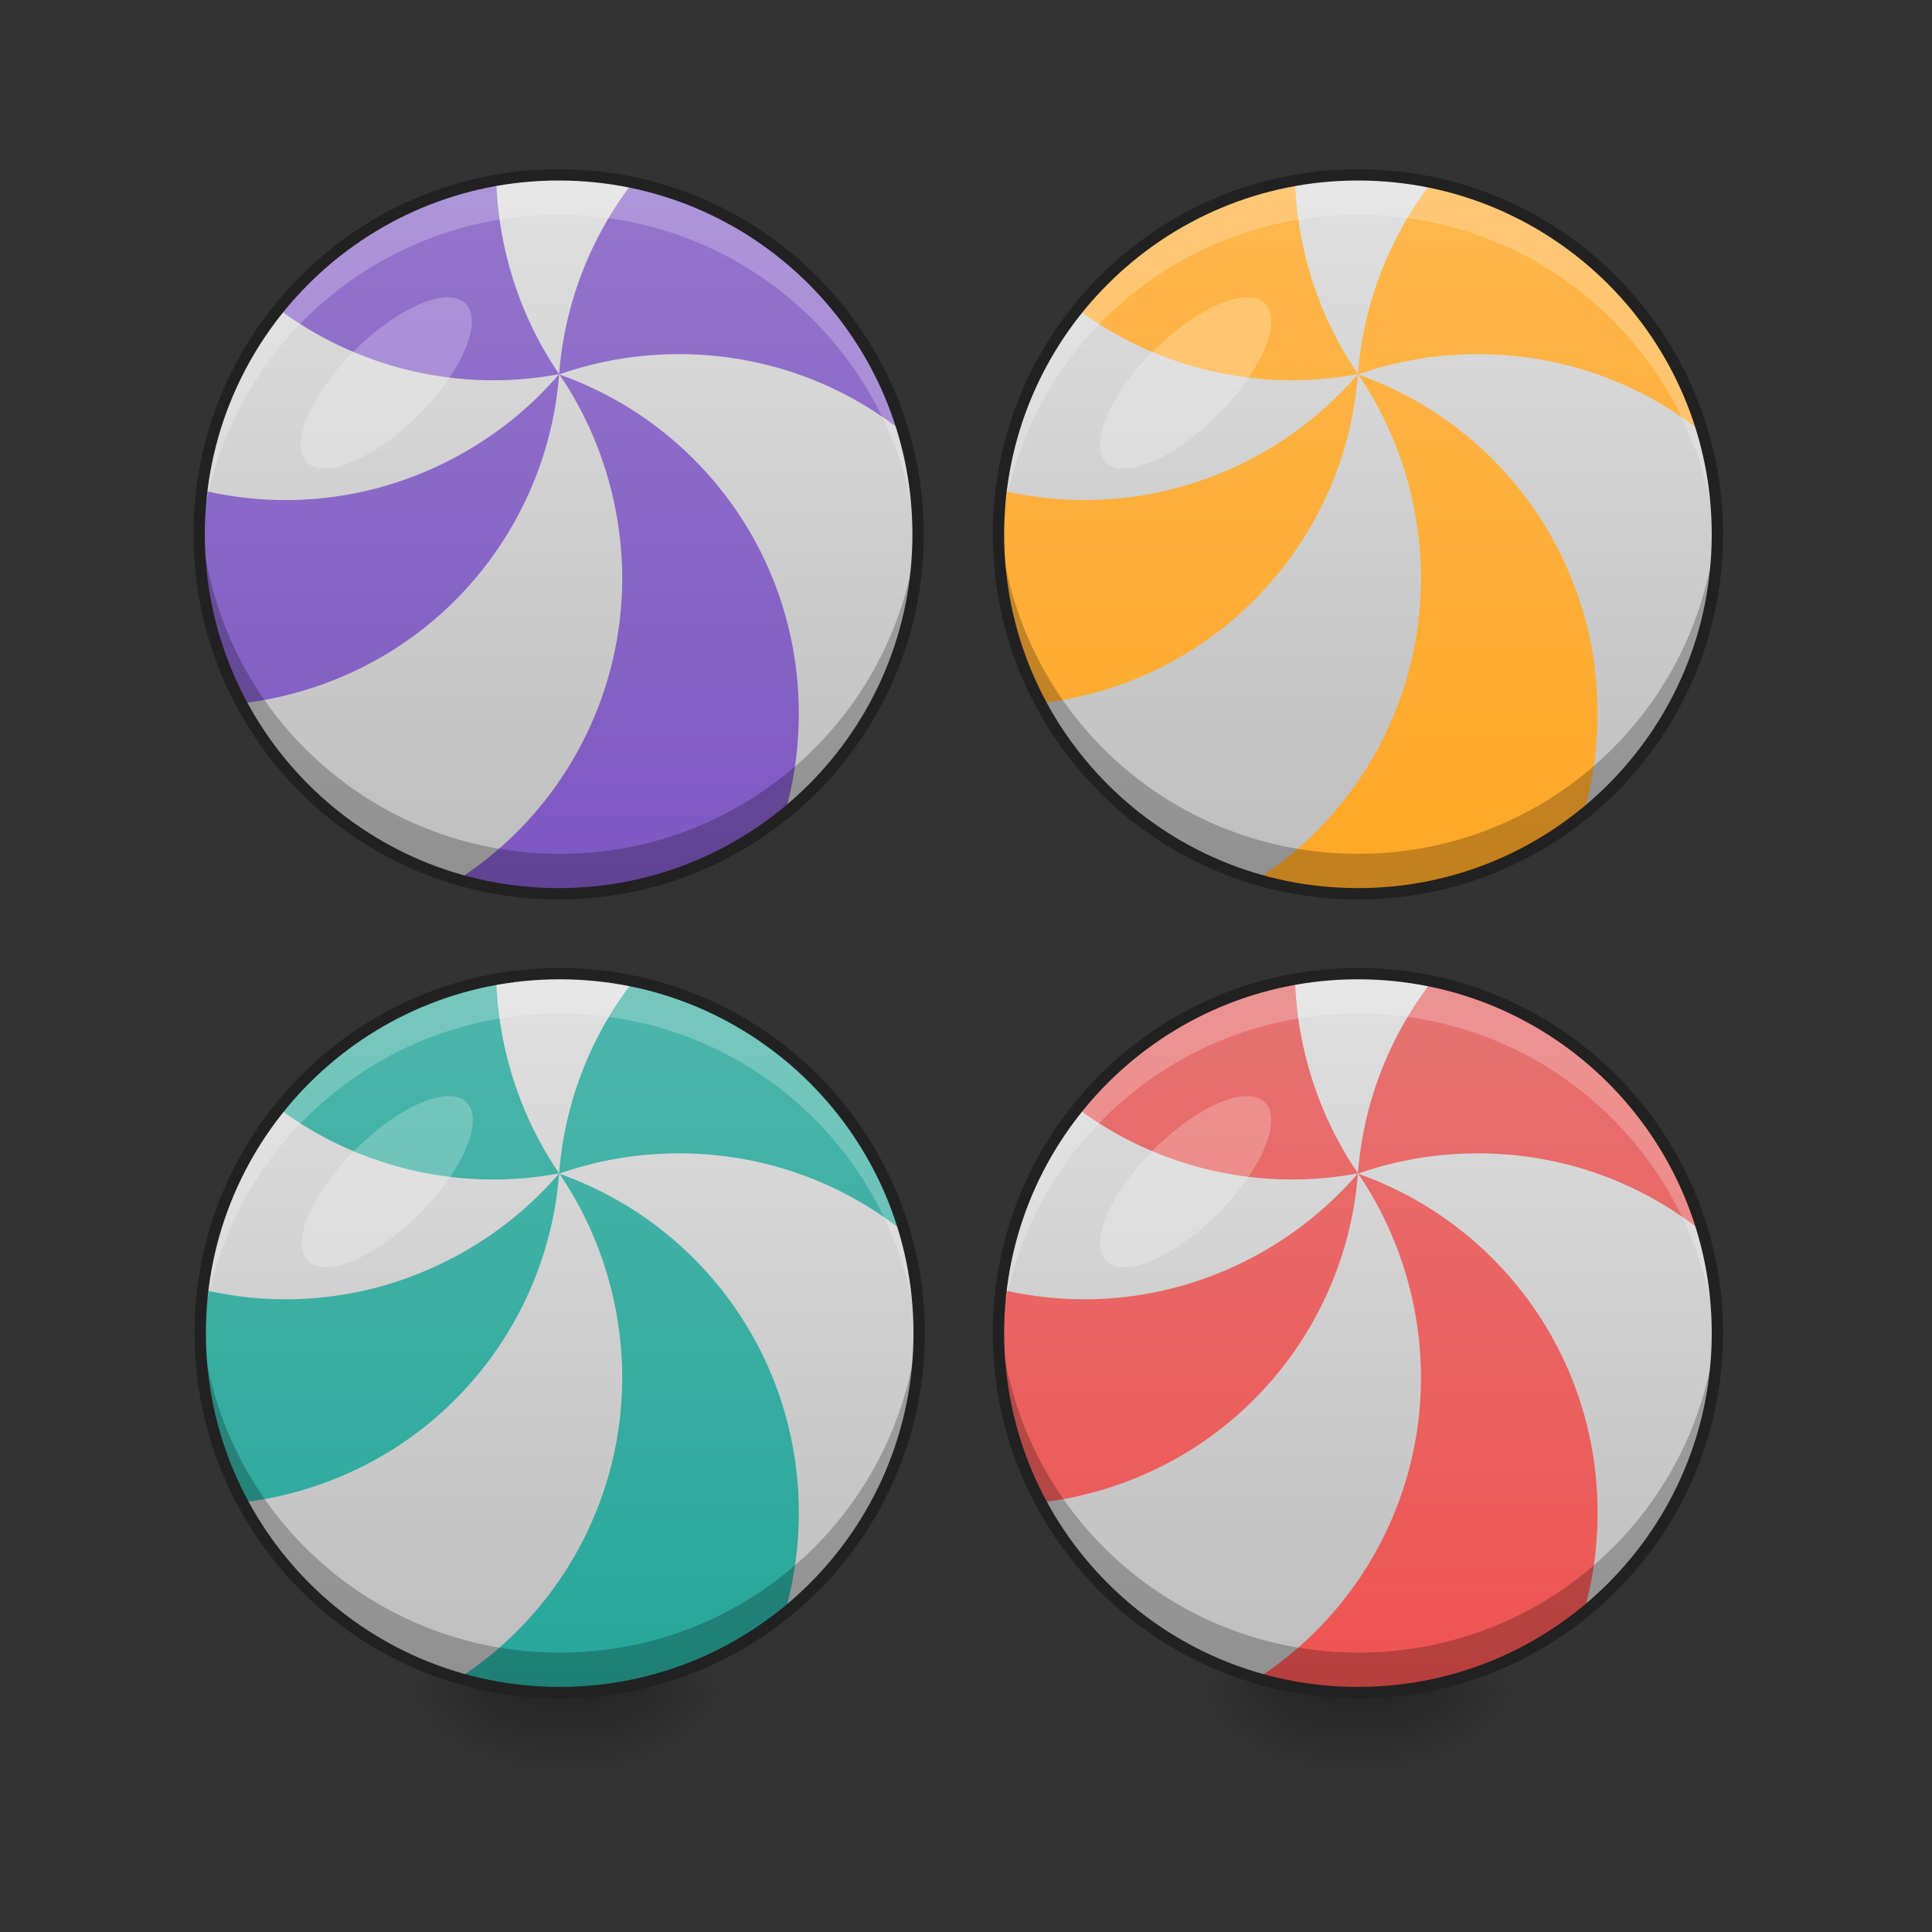 <svg xmlns="http://www.w3.org/2000/svg" width="512pt" height="512pt" viewBox="0 0 512 512"><rect x="0" y="0" width="512" height="512" fill="#333333" stroke="none"/><defs><linearGradient id="a" gradientUnits="userSpaceOnUse" x1="254" y1="233.5" x2="254" y2="254.667" gradientTransform="matrix(.8 0 0 1 -137.597 215.02)"><stop offset="0" stop-opacity=".275"/><stop offset="1" stop-opacity="0"/></linearGradient><radialGradient id="b" gradientUnits="userSpaceOnUse" cx="450.909" cy="189.579" fx="450.909" fy="189.579" r="21.167" gradientTransform="matrix(0 -1.25 -1.8 0 495.806 1017.525)"><stop offset="0" stop-opacity=".314"/><stop offset=".222" stop-opacity=".275"/><stop offset="1" stop-opacity="0"/></radialGradient><radialGradient id="c" gradientUnits="userSpaceOnUse" cx="450.909" cy="189.579" fx="450.909" fy="189.579" r="21.167" gradientTransform="matrix(0 1.25 1.8 0 -195.21 -120.44)"><stop offset="0" stop-opacity=".314"/><stop offset=".222" stop-opacity=".275"/><stop offset="1" stop-opacity="0"/></radialGradient><radialGradient id="d" gradientUnits="userSpaceOnUse" cx="450.909" cy="189.579" fx="450.909" fy="189.579" r="21.167" gradientTransform="matrix(0 -1.25 1.8 0 -195.21 1017.525)"><stop offset="0" stop-opacity=".314"/><stop offset=".222" stop-opacity=".275"/><stop offset="1" stop-opacity="0"/></radialGradient><radialGradient id="e" gradientUnits="userSpaceOnUse" cx="450.909" cy="189.579" fx="450.909" fy="189.579" r="21.167" gradientTransform="matrix(0 1.25 -1.8 0 495.806 -120.44)"><stop offset="0" stop-opacity=".314"/><stop offset=".222" stop-opacity=".275"/><stop offset="1" stop-opacity="0"/></radialGradient><linearGradient id="f" gradientUnits="userSpaceOnUse" x1="254" y1="233.5" x2="254" y2="254.667" gradientTransform="matrix(.8 0 0 1 71.973 215.02)"><stop offset="0" stop-opacity=".275"/><stop offset="1" stop-opacity="0"/></linearGradient><radialGradient id="g" gradientUnits="userSpaceOnUse" cx="450.909" cy="189.579" fx="450.909" fy="189.579" r="21.167" gradientTransform="matrix(0 -1.25 -1.8 0 705.376 1017.525)"><stop offset="0" stop-opacity=".314"/><stop offset=".222" stop-opacity=".275"/><stop offset="1" stop-opacity="0"/></radialGradient><radialGradient id="h" gradientUnits="userSpaceOnUse" cx="450.909" cy="189.579" fx="450.909" fy="189.579" r="21.167" gradientTransform="matrix(0 1.25 1.8 0 14.36 -120.44)"><stop offset="0" stop-opacity=".314"/><stop offset=".222" stop-opacity=".275"/><stop offset="1" stop-opacity="0"/></radialGradient><radialGradient id="i" gradientUnits="userSpaceOnUse" cx="450.909" cy="189.579" fx="450.909" fy="189.579" r="21.167" gradientTransform="matrix(0 -1.25 1.8 0 14.36 1017.525)"><stop offset="0" stop-opacity=".314"/><stop offset=".222" stop-opacity=".275"/><stop offset="1" stop-opacity="0"/></radialGradient><radialGradient id="j" gradientUnits="userSpaceOnUse" cx="450.909" cy="189.579" fx="450.909" fy="189.579" r="21.167" gradientTransform="matrix(0 1.25 -1.8 0 705.376 -120.44)"><stop offset="0" stop-opacity=".314"/><stop offset=".222" stop-opacity=".275"/><stop offset="1" stop-opacity="0"/></radialGradient><linearGradient id="k" gradientUnits="userSpaceOnUse" x1="158.75" y1=".667" x2="158.75" y2="-136.917" gradientTransform="matrix(1.385 0 0 1.385 147.363 447.624)"><stop offset="0" stop-color="#ef5350"/><stop offset="1" stop-color="#e57373"/></linearGradient><linearGradient id="l" gradientUnits="userSpaceOnUse" x1="145.815" y1="-33.731" x2="145.815" y2="-171.312" gradientTransform="matrix(1.385 0 0 1.385 179.115 495.253)"><stop offset="0" stop-color="#bdbdbd"/><stop offset="1" stop-color="#e0e0e0"/></linearGradient><linearGradient id="m" gradientUnits="userSpaceOnUse" x1="158.75" y1=".667" x2="158.75" y2="-136.917" gradientTransform="matrix(1.385 0 0 1.385 -64.182 447.624)"><stop offset="0" stop-color="#26a69a"/><stop offset="1" stop-color="#4db6ac"/></linearGradient><linearGradient id="n" gradientUnits="userSpaceOnUse" x1="145.815" y1="-33.731" x2="145.815" y2="-171.312" gradientTransform="matrix(1.385 0 0 1.385 -32.572 495.253)"><stop offset="0" stop-color="#bdbdbd"/><stop offset="1" stop-color="#e0e0e0"/></linearGradient><linearGradient id="o" gradientUnits="userSpaceOnUse" x1="158.75" y1=".667" x2="158.75" y2="-136.917" gradientTransform="matrix(1.385 0 0 1.385 147.363 235.937)"><stop offset="0" stop-color="#ffa726"/><stop offset="1" stop-color="#ffb74d"/></linearGradient><linearGradient id="p" gradientUnits="userSpaceOnUse" x1="145.815" y1="-33.731" x2="145.815" y2="-171.312" gradientTransform="matrix(1.385 0 0 1.385 179.115 283.45)"><stop offset="0" stop-color="#bdbdbd"/><stop offset="1" stop-color="#e0e0e0"/></linearGradient><linearGradient id="q" gradientUnits="userSpaceOnUse" x1="158.75" y1=".667" x2="158.75" y2="-136.917" gradientTransform="matrix(1.385 0 0 1.385 -64.467 235.937)"><stop offset="0" stop-color="#7e57c2"/><stop offset="1" stop-color="#9575cd"/></linearGradient><linearGradient id="r" gradientUnits="userSpaceOnUse" x1="145.815" y1="-33.731" x2="145.815" y2="-171.312" gradientTransform="matrix(1.385 0 0 1.385 -32.572 283.45)"><stop offset="0" stop-color="#bdbdbd"/><stop offset="1" stop-color="#e0e0e0"/></linearGradient></defs><path d="M141.832 446.977h16.934v23.52h-16.934zm0 0" fill="url(#a)"/><path d="M158.766 448.543h33.87v-21.168h-33.87zm0 0" fill="url(#b)"/><path d="M141.832 448.543h-33.871v21.168h33.871zm0 0" fill="url(#c)"/><path d="M141.832 448.543h-33.871v-21.168h33.871zm0 0" fill="url(#d)"/><path d="M158.766 448.543h33.87v21.168h-33.87zm0 0" fill="url(#e)"/><path d="M351.398 446.977h16.938v23.52h-16.938zm0 0" fill="url(#f)"/><path d="M368.336 448.543h33.871v-21.168h-33.871zm0 0" fill="url(#g)"/><path d="M351.398 448.543h-33.867v21.168h33.867zm0 0" fill="url(#h)"/><path d="M351.398 448.543h-33.867v-21.168h33.867zm0 0" fill="url(#i)"/><path d="M368.336 448.543h33.871v21.168h-33.871zm0 0" fill="url(#j)"/><path d="M359.867 258.023c52.613 0 95.262 42.653 95.262 95.262 0 52.613-42.649 95.262-95.262 95.262-52.61 0-95.258-42.649-95.258-95.262 0-52.61 42.649-95.262 95.258-95.262zm0 0" fill="url(#k)"/><path d="M359.867 258.023a96.48 96.48 0 0 0-16.672 1.446 96.15 96.15 0 0 0 3.258 22.199c2.883 10.766 7.48 20.594 13.414 29.277 1.426-18.707 8.371-36.379 19.613-50.914a96.184 96.184 0 0 0-19.613-2.008zm0 52.922c-2.984 39.18-30.168 73.832-70.379 84.61a97.433 97.433 0 0 1-13.726 2.632c11.945 22.407 32.578 39.422 57.46 46.61 33.743-21.844 51.051-63.55 40.06-104.57-2.872-10.72-7.438-20.508-13.337-29.164 37.032 13.042 63.43 48.25 63.43 89.851 0 9.27-1.313 18.219-3.758 26.676 21.68-17.43 35.512-44.192 35.512-74.305a95.889 95.889 0 0 0-3.758-26.672c-16.316-13.125-37.086-20.96-59.75-20.96-11.125 0-21.797 1.89-31.707 5.367l-.047-.075zm0 0c-26.172 4.922-53.215-1.441-74.406-17.277a94.766 94.766 0 0 0-20.164 48.059c22.836 5.449 47.73 2.476 69.762-10.243 9.652-5.574 17.957-12.558 24.808-20.539zm0 0" fill="url(#l)"/><path d="M264.895 347.992a95.024 95.024 0 0 0-.145 5.293c0 52.774 42.484 95.262 95.262 95.262 52.773 0 95.261-42.488 95.261-95.262 0-1.777-.05-3.543-.148-5.293-2.727 50.293-44.117 89.965-95.113 89.965-51 0-92.387-39.672-95.117-89.965zm0 0" fill-opacity=".235"/><path d="M305.691 304.676c11.614-11.613 24.832-17.227 29.528-12.531 4.691 4.69-.922 17.91-12.535 29.523-11.614 11.617-24.832 17.227-29.528 12.535-4.691-4.691.918-17.91 12.535-29.527zm0 0" fill="#fff" fill-opacity=".235"/><path d="M359.867 258.023c-52.773 0-95.258 42.489-95.258 95.262 0 1.777.047 3.543.145 5.293 2.726-50.293 44.117-89.969 95.113-89.969 51 0 92.39 39.676 95.117 89.97.098-1.75.145-3.517.145-5.294 0-52.773-42.484-95.262-95.262-95.262zm0 0" fill="#fff" fill-opacity=".235"/><path d="M359.867 258.023c52.613 0 95.262 42.653 95.262 95.262 0 52.613-42.649 95.262-95.262 95.262-52.61 0-95.258-42.649-95.258-95.262 0-52.61 42.649-95.262 95.258-95.262zm0 0" fill="none" stroke-width="3" stroke-linecap="round" stroke="#212121"/><path d="M148.324 258.023c52.61 0 95.262 42.653 95.262 95.262 0 52.613-42.652 95.262-95.262 95.262-52.613 0-95.262-42.649-95.262-95.262 0-52.61 42.649-95.262 95.262-95.262zm0 0" fill="url(#m)"/><path d="M148.18 258.023c-5.688 0-11.262.497-16.672 1.446a96.15 96.15 0 0 0 3.258 22.199c2.882 10.766 7.48 20.594 13.414 29.277 1.425-18.707 8.37-36.379 19.613-50.914a96.184 96.184 0 0 0-19.613-2.008zm0 52.922c-2.985 39.18-30.168 73.832-70.38 84.61a97.433 97.433 0 0 1-13.726 2.632c11.946 22.407 32.574 39.422 57.461 46.61 33.742-21.844 51.05-63.55 40.059-104.57-2.871-10.72-7.438-20.508-13.336-29.164 37.027 13.042 63.43 48.25 63.43 89.851 0 9.27-1.313 18.219-3.758 26.676 21.68-17.43 35.511-44.192 35.511-74.305a95.889 95.889 0 0 0-3.757-26.672c-16.32-13.125-37.086-20.96-59.75-20.96-11.13 0-21.797 1.89-31.707 5.367l-.047-.075zm0 0c-26.172 4.922-53.215-1.441-74.407-17.277a94.766 94.766 0 0 0-20.164 48.059c22.836 5.449 47.73 2.476 69.762-10.243 9.652-5.574 17.957-12.558 24.809-20.539zm0 0" fill="url(#n)"/><path d="M53.207 347.992a98.95 98.95 0 0 0-.145 5.293c0 52.774 42.489 95.262 95.262 95.262 52.774 0 95.262-42.488 95.262-95.262 0-1.777-.05-3.543-.145-5.293-2.73 50.293-44.12 89.965-95.117 89.965-51 0-92.387-39.672-95.117-89.965zm0 0" fill-opacity=".235"/><path d="M94.145 304.676c11.613-11.613 24.835-17.227 29.527-12.531 4.691 4.69-.918 17.91-12.535 29.523-11.614 11.617-24.832 17.227-29.524 12.535-4.695-4.691.918-17.91 12.532-29.527zm0 0" fill="#fff" fill-opacity=".235"/><path d="M148.324 258.023c-52.773 0-95.262 42.489-95.262 95.262 0 1.777.051 3.543.145 5.293 2.727-50.293 44.117-89.969 95.117-89.969 50.996 0 92.387 39.676 95.117 89.97a98.95 98.95 0 0 0 .145-5.294c0-52.773-42.488-95.262-95.262-95.262zm0 0" fill="#fff" fill-opacity=".235"/><path d="M148.324 258.023c52.61 0 95.262 42.653 95.262 95.262 0 52.613-42.653 95.262-95.262 95.262-52.613 0-95.262-42.649-95.262-95.262 0-52.61 42.649-95.262 95.262-95.262zm0 0" fill="none" stroke-width="3" stroke-linecap="round" stroke="#212121"/><path d="M359.867 46.336c52.613 0 95.262 42.652 95.262 95.262 0 52.613-42.649 95.261-95.262 95.261-52.61 0-95.258-42.648-95.258-95.261 0-52.61 42.649-95.262 95.258-95.262zm0 0" fill="url(#o)"/><path d="M359.867 46.223c-5.687 0-11.258.496-16.672 1.441a96.119 96.119 0 0 0 3.258 22.2c2.883 10.765 7.48 20.597 13.414 29.28 1.426-18.707 8.371-36.378 19.613-50.917a96.431 96.431 0 0 0-19.613-2.004zm0 52.922c-2.984 39.175-30.168 73.832-70.379 84.605a96.331 96.331 0 0 1-13.726 2.633c11.945 22.41 32.578 39.426 57.46 46.61 33.743-21.84 51.051-63.552 40.06-104.571-2.872-10.719-7.438-20.508-13.337-29.164 37.032 13.047 63.43 48.254 63.43 89.855a95.937 95.937 0 0 1-3.758 26.676c21.68-17.434 35.512-44.195 35.512-74.305 0-9.27-1.313-18.218-3.758-26.675-16.316-13.121-37.086-20.957-59.75-20.957-11.125 0-21.797 1.886-31.707 5.363l-.047-.07zm0 0c-26.172 4.918-53.215-1.446-74.406-17.282a94.766 94.766 0 0 0-20.164 48.059c22.836 5.45 47.73 2.476 69.762-10.242 9.652-5.575 17.957-12.555 24.808-20.535zm0 0" fill="url(#p)"/><path d="M264.754 136.305a95.128 95.128 0 0 0-.145 5.293c0 52.777 42.485 95.261 95.258 95.261 52.778 0 95.262-42.484 95.262-95.261 0-1.778-.047-3.54-.145-5.293-2.726 50.293-44.117 89.965-95.117 89.965-50.996 0-92.387-39.672-95.113-89.965zm0 0" fill-opacity=".235"/><path d="M305.691 92.988c11.614-11.613 24.832-17.222 29.528-12.531 4.691 4.691-.922 17.91-12.535 29.527-11.614 11.614-24.832 17.223-29.528 12.532-4.691-4.692.918-17.91 12.535-29.528zm0 0" fill="#fff" fill-opacity=".235"/><path d="M359.867 46.336c-52.773 0-95.258 42.488-95.258 95.262 0 1.777.047 3.543.145 5.293 2.726-50.293 44.117-89.97 95.113-89.97 51 0 92.39 39.677 95.117 89.97.098-1.75.145-3.516.145-5.293 0-52.774-42.484-95.262-95.262-95.262zm0 0" fill="#fff" fill-opacity=".235"/><path d="M359.867 46.336c52.613 0 95.262 42.652 95.262 95.262 0 52.613-42.649 95.261-95.262 95.261-52.61 0-95.258-42.648-95.258-95.261 0-52.61 42.649-95.262 95.258-95.262zm0 0" fill="none" stroke-width="3" stroke-linecap="round" stroke="#212121"/><path d="M148.04 46.336c52.608 0 95.26 42.652 95.26 95.262 0 52.613-42.652 95.261-95.26 95.261-52.614 0-95.263-42.648-95.263-95.261 0-52.61 42.649-95.262 95.262-95.262zm0 0" fill="url(#q)"/><path d="M148.18 46.223c-5.688 0-11.262.496-16.672 1.441a96.119 96.119 0 0 0 3.258 22.2c2.882 10.765 7.48 20.597 13.414 29.28 1.425-18.707 8.37-36.378 19.613-50.917a96.46 96.46 0 0 0-19.613-2.004zm0 52.922c-2.985 39.175-30.168 73.832-70.38 84.605a96.331 96.331 0 0 1-13.726 2.633c11.946 22.41 32.574 39.426 57.461 46.61 33.742-21.84 51.05-63.552 40.059-104.571-2.871-10.719-7.438-20.508-13.336-29.164 37.027 13.047 63.43 48.254 63.43 89.855a95.937 95.937 0 0 1-3.758 26.676c21.68-17.434 35.511-44.195 35.511-74.305 0-9.27-1.312-18.218-3.757-26.675-16.32-13.121-37.086-20.957-59.75-20.957-11.13 0-21.797 1.886-31.707 5.363l-.047-.07zm0 0c-26.172 4.918-53.215-1.446-74.407-17.282a94.766 94.766 0 0 0-20.164 48.059c22.836 5.45 47.73 2.476 69.762-10.242 9.652-5.575 17.957-12.555 24.809-20.535zm0 0" fill="url(#r)"/><path d="M53.207 136.305a99.063 99.063 0 0 0-.145 5.293c0 52.777 42.489 95.261 95.262 95.261 52.774 0 95.262-42.484 95.262-95.261 0-1.778-.05-3.54-.145-5.293-2.73 50.293-44.12 89.965-95.117 89.965-51 0-92.387-39.672-95.117-89.965zm0 0" fill-opacity=".235"/><path d="M93.86 92.988c11.613-11.613 24.835-17.222 29.527-12.531 4.691 4.691-.918 17.91-12.535 29.527-11.614 11.614-24.832 17.223-29.524 12.532-4.695-4.692.918-17.91 12.531-29.528zm0 0" fill="#fff" fill-opacity=".235"/><path d="M148.04 46.336c-52.778 0-95.263 42.488-95.263 95.262 0 1.777.051 3.543.145 5.293 2.726-50.293 44.117-89.97 95.117-89.97 50.996 0 92.387 39.677 95.117 89.97a98.95 98.95 0 0 0 .145-5.293c0-52.774-42.488-95.262-95.262-95.262zm0 0" fill="#fff" fill-opacity=".235"/><path d="M148.039 46.336c52.61 0 95.262 42.652 95.262 95.262 0 52.613-42.653 95.261-95.262 95.261-52.613 0-95.262-42.648-95.262-95.261 0-52.61 42.649-95.262 95.262-95.262zm0 0" fill="none" stroke-width="3" stroke-linecap="round" stroke="#212121"/></svg>